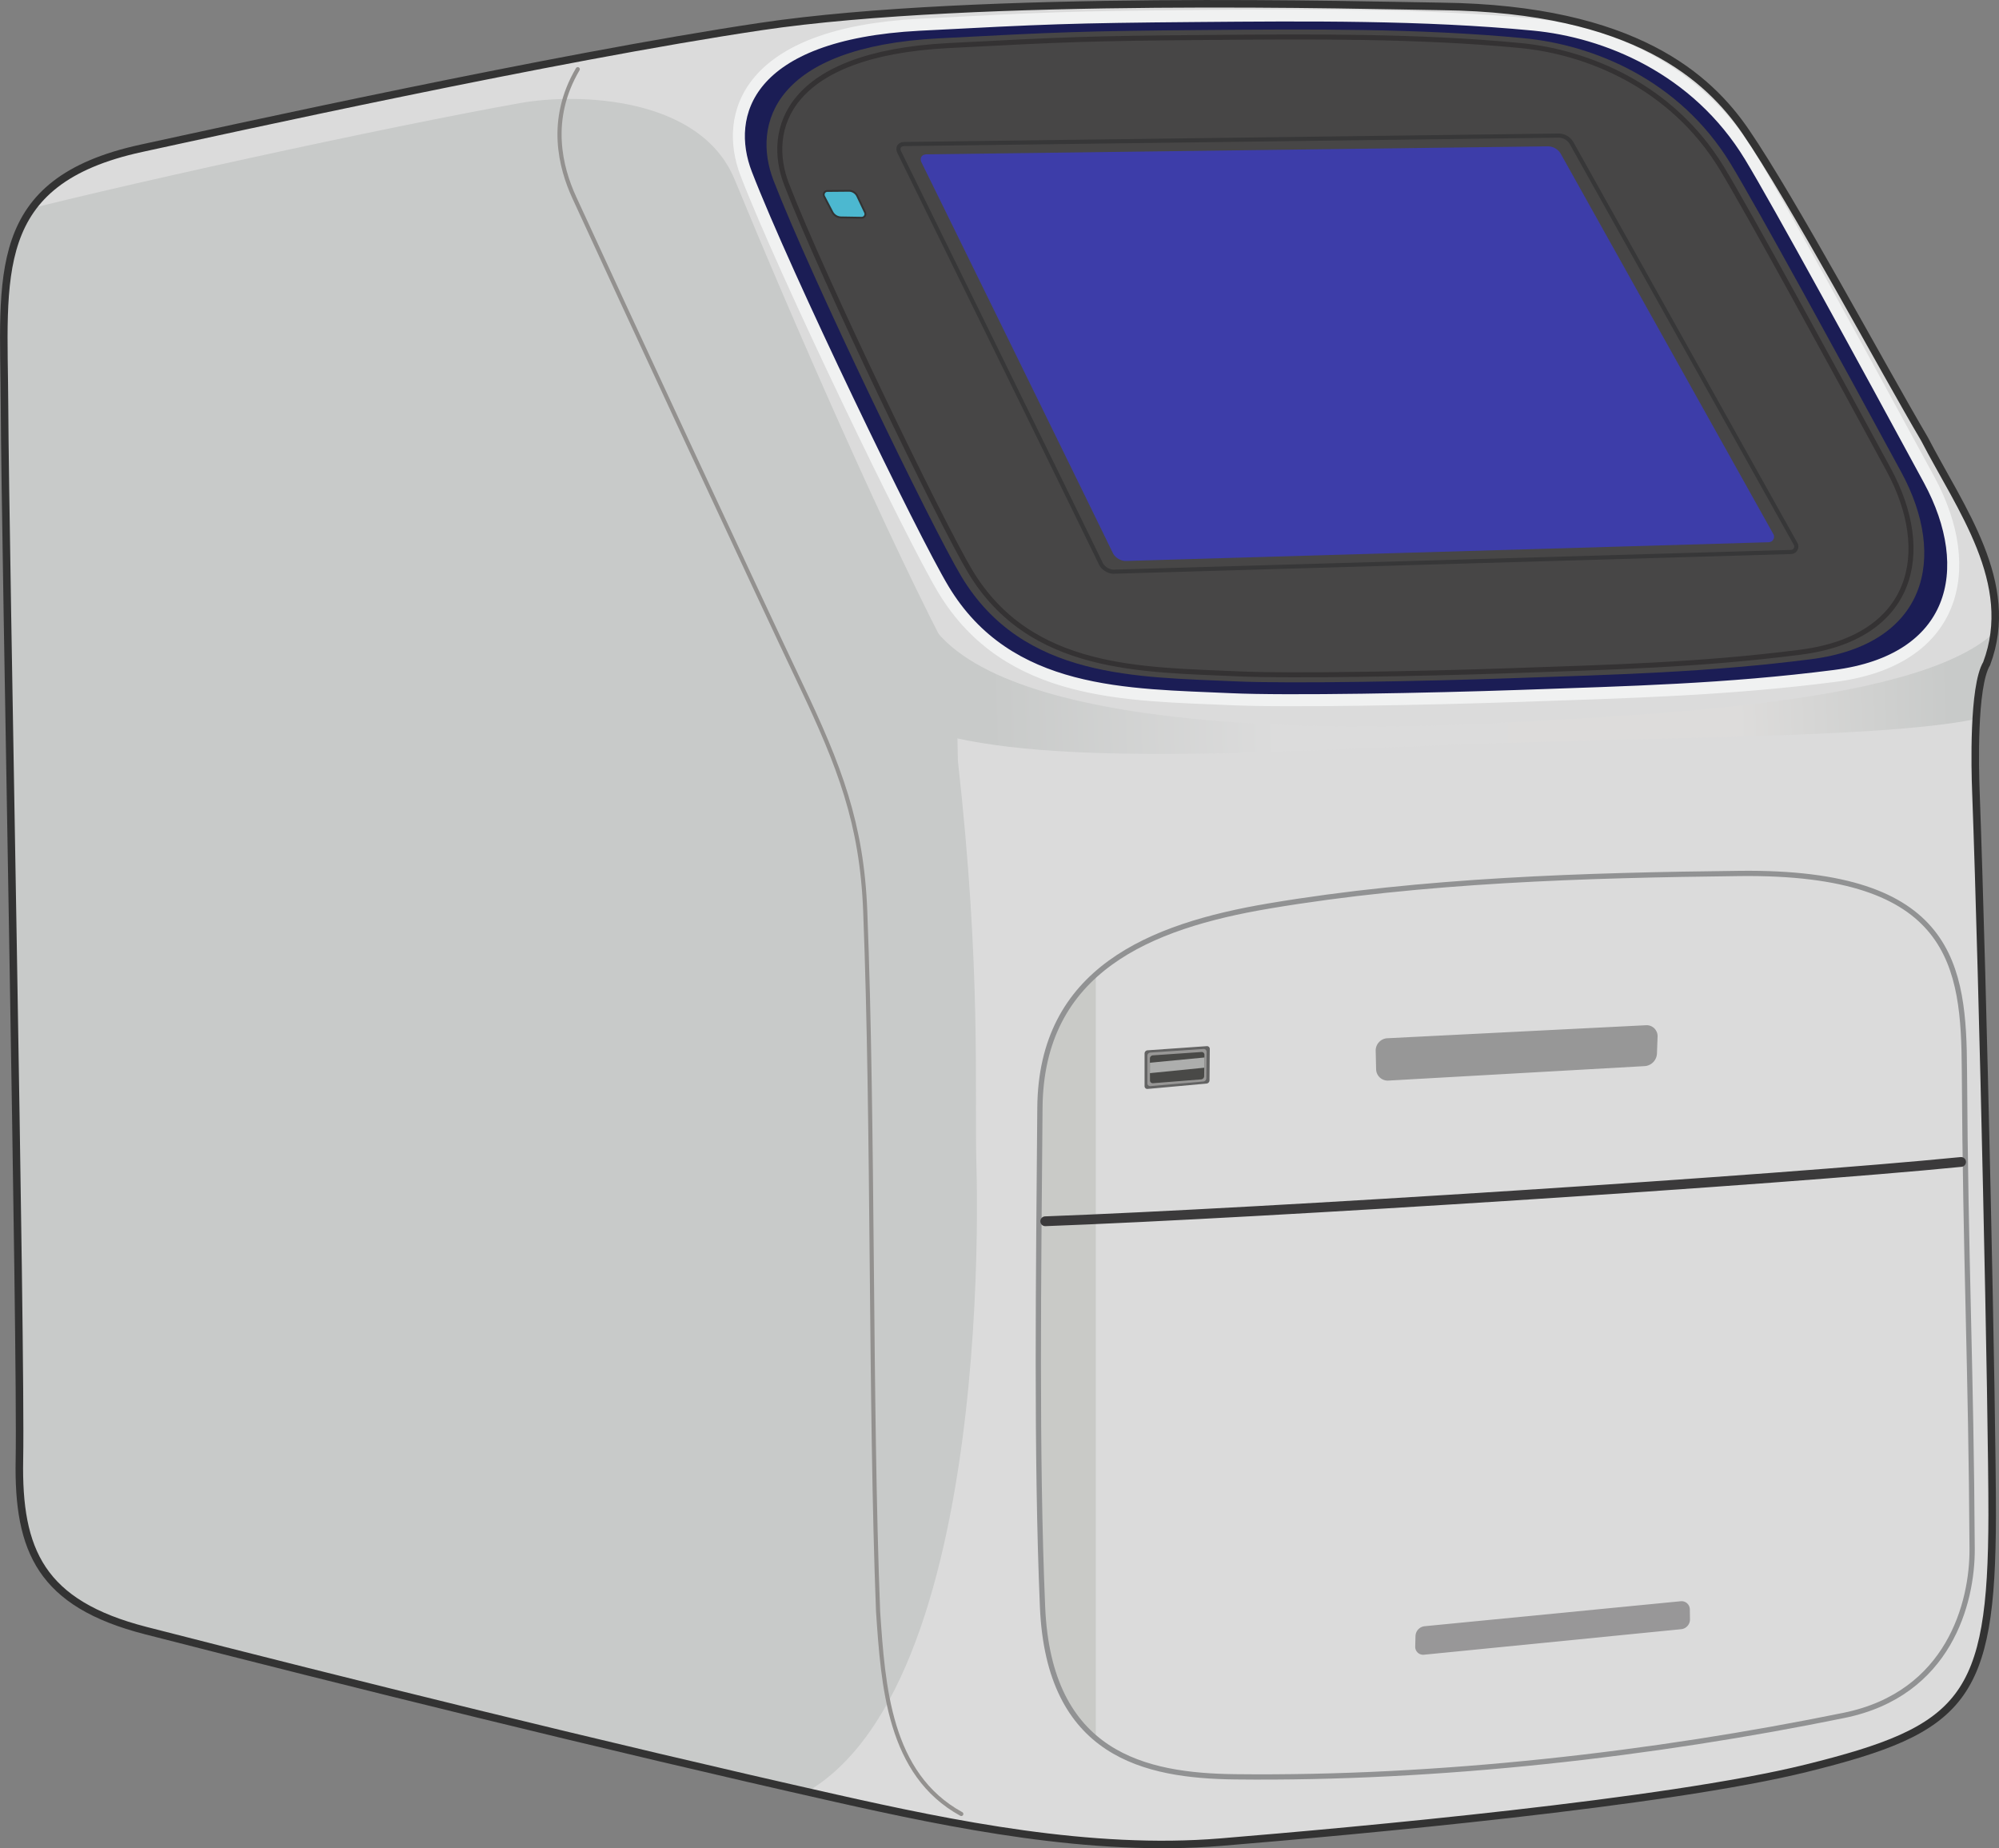 <?xml version="1.0" encoding="UTF-8" standalone="no"?>
<!-- Created with Inkscape (http://www.inkscape.org/) -->

<svg
   width="176.549mm"
   height="163.223mm"
   viewBox="0 0 176.549 163.223"
   version="1.1"
   id="svg1"
   xml:space="preserve"
   xmlns:xlink="http://www.w3.org/1999/xlink"
   xmlns="http://www.w3.org/2000/svg"
   xmlns:svg="http://www.w3.org/2000/svg"><rect x="0" y="0" width="176.549" height="163.223" fill="#808080" stroke="none"/><defs
     id="defs1"><linearGradient
       id="linearGradient17"><stop
         style="stop-color:#c8cac9;stop-opacity:1;"
         offset="0"
         id="stop17" /><stop
         style="stop-color:#dcdcdc;stop-opacity:1;"
         offset="0.299"
         id="stop19" /><stop
         style="stop-color:#dddcdb;stop-opacity:1;"
         offset="0.778"
         id="stop20" /><stop
         style="stop-color:#c8cac9;stop-opacity:1;"
         offset="1"
         id="stop18" /></linearGradient><linearGradient
       id="swatch12"><stop
         style="stop-color:#8a61bb;stop-opacity:0;"
         offset="0"
         id="stop12" /></linearGradient><clipPath
       clipPathUnits="userSpaceOnUse"
       id="clipPath14"><path
         style="display:inline;fill:none;stroke:#000000;stroke-width:0.265px;stroke-linecap:butt;stroke-linejoin:miter;stroke-opacity:1"
         d="m 128.719,124.074 c -10.517,1.768 -20.134,5.669 -20.229,17.832 -0.115,14.676 -0.338,30.57 0.231,44.055 0.553,13.108 9.07,14.926 17.001,15.018 18.006,0.208 36.983,-1.998 53.795,-5.428 9.284,-1.894 11.331,-9.977 11.305,-14.696 -0.088,-16.025 -0.584,-25.342 -0.682,-42.248 -0.053,-9.224 -0.935,-17.621 -19.822,-17.406 -13.669,0.155 -27.953,0.578 -41.599,2.872 z"
         id="path15" /></clipPath><clipPath
       clipPathUnits="userSpaceOnUse"
       id="clipPath16"><path
         style="display:inline;fill:none;fill-opacity:1;stroke:#000000;stroke-width:0.265px;stroke-linecap:butt;stroke-linejoin:miter;stroke-opacity:1"
         d="m 191.151,113.857 c 0.64,17.346 1.455,55.241 1.441,64.049 -0.025,16.254 -2.544,18.88 -16.407,22.314 -12.341,3.057 -39.854,5.547 -51.733,6.529 C 113.016,207.695 100.787,205.192 90.408,202.857 69.96,198.256 47.229,192.612 29.514,188.065 20.269,185.692 18.21,181.028 18.361,172.97 18.548,163.056 17.105,92.54 17.045,79.947 16.99,68.425 15.615,60.09 29.14,57.158 c 7.295,-1.581 36.447,-8.026 54.675,-10.746 19.166,-2.861 53.913,-1.859 60.18,-1.781 17.062,0.214 23.597,6.341 26.821,11.045 4.112,6 12.153,20.977 15.802,27.162 3.179,6.145 8.153,12.716 5.487,19.827 -1.221,2.034 -1.021,9.396 -0.955,11.192 z"
         id="path16" /></clipPath><linearGradient
       xlink:href="#linearGradient17"
       id="linearGradient18"
       x1="104.157"
       y1="110.779"
       x2="189.001"
       y2="108.02"
       gradientUnits="userSpaceOnUse" /><clipPath
       clipPathUnits="userSpaceOnUse"
       id="clipPath20"><path
         style="display:inline;fill:none;fill-opacity:1;stroke:#000000;stroke-width:0.265px;stroke-linecap:butt;stroke-linejoin:miter;stroke-opacity:1"
         d="m 191.151,113.857 c 0.64,17.346 1.455,55.241 1.441,64.049 -0.025,16.254 -2.544,18.88 -16.407,22.314 -12.341,3.057 -39.854,5.547 -51.733,6.529 C 113.016,207.695 100.787,205.192 90.408,202.857 69.96,198.256 47.229,192.612 29.514,188.065 20.269,185.692 18.21,181.028 18.361,172.97 18.548,163.056 17.105,92.54 17.045,79.947 16.99,68.425 15.615,60.09 29.14,57.158 c 7.295,-1.581 36.447,-8.026 54.675,-10.746 19.166,-2.861 53.913,-1.859 60.18,-1.781 17.062,0.214 23.597,6.341 26.821,11.045 4.112,6 12.153,20.977 15.802,27.162 3.179,6.145 8.153,12.716 5.487,19.827 -1.221,2.034 -1.021,9.396 -0.955,11.192 z"
         id="path20" /></clipPath></defs><g
     id="layer1"
     style="display:inline"
     transform="translate(-16.646,-44.064)"><path
       style="display:inline;fill:#dbdbdb;fill-opacity:1;stroke:#000000;stroke-width:0.265px;stroke-linecap:butt;stroke-linejoin:miter;stroke-opacity:1"
       d="m 191.151,113.857 c 0.64,17.346 1.455,55.241 1.441,64.049 -0.025,16.254 -2.544,18.88 -16.407,22.314 -12.341,3.057 -39.854,5.547 -51.733,6.529 C 113.016,207.695 100.787,205.192 90.408,202.857 69.96,198.256 47.229,192.612 29.514,188.065 20.269,185.692 18.21,181.028 18.361,172.97 18.548,163.056 17.105,92.54 17.045,79.947 16.99,68.425 15.615,60.09 29.14,57.158 c 7.295,-1.581 36.447,-8.026 54.675,-10.746 19.166,-2.861 53.913,-1.859 60.18,-1.781 17.062,0.214 23.597,6.341 26.821,11.045 4.112,6 12.153,20.977 15.802,27.162 3.179,6.145 8.153,12.716 5.487,19.827 -1.221,2.034 -1.021,9.396 -0.955,11.192 z"
       id="path1" /><path
       style="display:inline;mix-blend-mode:normal;fill:#c8cac9;fill-opacity:1;stroke:none;stroke-width:0.265px;stroke-linecap:butt;stroke-linejoin:miter;stroke-opacity:1"
       d="m 10.351,80.652 c 0.122,9.958 -0.664,62.502 -0.352,92.564 0.061,5.919 8.375,14.073 15.487,16.125 23.609,6.813 41.56,12.333 52.24,14.457 24.724,4.915 25.495,-44.64 25.155,-56.899 -0.182,-6.56 0.455,-16.954 -1.637,-35.664 l -0.157,-8.226 C 95.277,92.184 86.339,71.623 81.53,59.92 78.506,52.56 67.656,52.266 62.636,53.157 51.171,55.19 25.737,60.716 15.636,63.436 5.248,66.234 10.271,74.176 10.351,80.652 Z"
       id="path9"
       clip-path="url(#clipPath16)" /><path
       style="display:inline;fill:#1b1d55;fill-opacity:1;stroke:none;stroke-width:0.26px;stroke-linecap:butt;stroke-linejoin:miter;stroke-opacity:1"
       d="m 82.551,59.41 c -2.01,-5.203 0.014,-12.364 15.311,-13.162 11.156,-0.582 13.276,-0.676 24.447,-0.769 9.68,-0.081 20.032,-0.175 29.785,0.761 6.364,0.611 14.373,3.808 19.13,11.639 2.407,3.963 10.235,18.282 15.805,28.564 4.301,7.94 2.343,15.945 -8.364,17.316 -9.556,1.224 -18.112,1.423 -27.74,1.761 -8,0.281 -20.633,0.52 -25.573,0.291 -9.032,-0.418 -19.678,-0.192 -25.398,-9.715 C 97.191,91.494 86.021,68.391 82.551,59.41 Z"
       id="path2-6-0" /><path
       style="display:inline;fill:#474646;fill-opacity:1;stroke:none;stroke-width:0.248px;stroke-linecap:butt;stroke-linejoin:miter;stroke-opacity:1"
       d="m 84.961,59.997 c -1.916,-4.961 0.013,-11.787 14.598,-12.548 10.636,-0.555 12.657,-0.645 23.308,-0.733 9.229,-0.077 19.098,-0.167 28.397,0.726 6.068,0.583 13.703,3.631 18.239,11.097 2.295,3.778 9.758,17.43 15.068,27.233 4.101,7.57 2.233,15.202 -7.974,16.509 -9.111,1.167 -17.268,1.357 -26.447,1.678 -7.627,0.267 -19.672,0.496 -24.381,0.278 -8.611,-0.399 -18.761,-0.183 -24.214,-9.262 C 98.919,90.586 88.269,68.56 84.961,59.997 Z"
       id="path2-6" /><path
       style="display:inline;fill:none;fill-opacity:1;stroke:#373738;stroke-width:0.365;stroke-linecap:round;stroke-linejoin:round;stroke-dasharray:none;stroke-opacity:1"
       d="m 96.072,57.508 c 11.754,23.929 16.564,33.793 17.809,36.352 0.192,0.394 0.702,0.703 1.141,0.691 l 59.803,-1.741 a 0.481,0.481 119.563 0 0 0.406,-0.716 L 155.458,56.722 a 1.333,1.333 30.027 0 0 -1.181,-0.683 l -57.761,0.745 c -0.438,0.006 -0.637,0.329 -0.444,0.723 z"
       id="path3" /><path
       style="display:inline;fill:#3d3da9;fill-opacity:1;stroke:none;stroke-width:0.252;stroke-linecap:butt;stroke-linejoin:miter;stroke-dasharray:none;stroke-opacity:1"
       d="m 98.038,58.418 c 11.11,22.619 15.689,32.008 16.899,34.494 0.192,0.394 0.702,0.703 1.141,0.691 l 56.783,-1.653 a 0.481,0.481 119.563 0 0 0.406,-0.716 l -18.763,-33.564 a 1.333,1.333 30.027 0 0 -1.181,-0.683 l -54.841,0.708 c -0.438,0.006 -0.637,0.329 -0.444,0.723 z"
       id="path3-6" /><path
       style="display:inline;fill:#4cb8d0;fill-opacity:1;stroke:#333333;stroke-width:0.165;stroke-linecap:round;stroke-linejoin:round;stroke-dasharray:none;stroke-opacity:1"
       d="m 87.687,61.4 0.723,1.386 a 0.89,0.89 31.686 0 0 0.774,0.478 l 1.816,0.03 a 0.329,0.329 122.772 0 0 0.302,-0.469 L 90.619,61.383 a 0.829,0.829 32.051 0 0 -0.756,-0.473 l -1.892,0.017 a 0.324,0.324 120.965 0 0 -0.284,0.474 z"
       id="path4"
       transform="translate(1.744)" /><path
       style="display:inline;mix-blend-mode:normal;fill:none;fill-opacity:1;stroke:#343233;stroke-width:0.442;stroke-linecap:butt;stroke-linejoin:miter;stroke-dasharray:none;stroke-opacity:1"
       d="m 86.119,60.352 c -1.873,-4.847 0.013,-11.517 14.263,-12.261 10.392,-0.542 12.367,-0.63 22.773,-0.717 9.017,-0.075 18.66,-0.163 27.746,0.709 5.929,0.569 13.389,3.547 17.821,10.842 2.243,3.691 9.535,17.031 14.723,26.608 4.007,7.397 2.182,14.853 -7.792,16.13 -8.902,1.14 -16.872,1.325 -25.841,1.64 -7.452,0.261 -19.221,0.484 -23.822,0.271 -8.414,-0.39 -18.331,-0.179 -23.659,-9.05 C 99.756,90.24 89.351,68.719 86.119,60.352 Z"
       id="path2-6-6" /><path
       style="display:inline;fill:#c9cac7;fill-opacity:1;stroke:none;stroke-width:0.265px;stroke-linecap:butt;stroke-linejoin:miter;stroke-opacity:1"
       d="m 105.13,125.435 0.546,75.108 7.751,1.638 v -77.837 z"
       id="path13"
       clip-path="url(#clipPath14)" /><path
       style="display:inline;mix-blend-mode:normal;fill:none;stroke:#919293;stroke-width:0.465;stroke-linecap:butt;stroke-linejoin:miter;stroke-dasharray:none;stroke-opacity:1"
       d="m 128.719,124.074 c -10.517,1.768 -20.134,5.669 -20.229,17.832 -0.115,14.676 -0.338,30.57 0.231,44.055 0.553,13.108 9.07,14.926 17.001,15.018 18.006,0.208 36.983,-1.998 53.795,-5.428 9.284,-1.894 11.331,-9.977 11.305,-14.696 -0.088,-16.025 -0.584,-25.342 -0.682,-42.248 -0.053,-9.224 -0.935,-17.621 -19.822,-17.406 -13.669,0.155 -27.953,0.578 -41.599,2.872 z"
       id="path5" /><path
       style="display:inline;fill:url(#linearGradient18);fill-opacity:1;stroke:none;stroke-width:0.265px;stroke-linecap:butt;stroke-linejoin:miter;stroke-opacity:1"
       d="m 97.86,97.004 c 3.105,11.256 33.086,11.832 50.528,10.933 17.442,-0.899 42.434,-2.121 45.956,-10.113 0.034,3.799 -0.167,5.846 -0.638,8.981 -5.267,2.369 -25.776,2.24 -45.108,2.908 -19.331,0.668 -39.092,2.132 -49.687,-1.014 0.102,-3.343 -1.608,-8.323 -1.052,-11.695 z"
       id="path10"
       clip-path="url(#clipPath20)" /><path
       style="display:inline;opacity:1;mix-blend-mode:multiply;fill:none;stroke:#93918f;stroke-width:0.365;stroke-linecap:round;stroke-linejoin:round;stroke-dasharray:none;stroke-opacity:1"
       d="m 67.674,50.173 c -2.637,4.473 -1.516,8.699 -0.306,11.34 3.943,8.604 16.207,35.034 19.982,42.971 3.439,7.231 5.409,12.291 5.712,20.039 0.74,18.915 0.422,43.44 1.136,61.867 0.45,6.601 0.954,14.365 7.349,17.871 v 0"
       id="path8" /><path
       style="display:inline;fill:none;stroke:#3b3a3b;stroke-width:0.865;stroke-linecap:round;stroke-linejoin:round;stroke-dasharray:none;stroke-opacity:1"
       d="m 108.96,151.917 c 19.321,-0.718 64.698,-3.629 80.886,-5.238"
       id="path6" /><path
       style="display:inline;mix-blend-mode:lighten;fill:none;fill-opacity:1;stroke:#f0f1f1;stroke-width:1.06;stroke-linecap:butt;stroke-linejoin:miter;stroke-dasharray:none;stroke-opacity:1"
       d="m 82.551,59.41 c -2.01,-5.203 0.014,-12.364 15.311,-13.162 11.156,-0.582 13.276,-0.676 24.447,-0.769 9.68,-0.081 20.032,-0.175 29.785,0.761 6.364,0.611 14.373,3.808 19.13,11.639 2.407,3.963 10.235,18.282 15.805,28.564 4.301,7.94 2.343,15.945 -8.364,17.316 -9.556,1.224 -18.112,1.423 -27.74,1.761 -8,0.281 -20.633,0.52 -25.573,0.291 -9.032,-0.418 -19.678,-0.192 -25.398,-9.715 C 97.191,91.494 86.021,68.391 82.551,59.41 Z"
       id="path2-6-0-2" /></g><g
     id="layer3"
     style="display:inline"
     transform="translate(-16.646,-44.064)"><path
       style="display:inline;fill:none;fill-opacity:1;stroke:#333333;stroke-width:0.665;stroke-linecap:butt;stroke-linejoin:miter;stroke-dasharray:none;stroke-opacity:1"
       d="m 191.151,113.857 c 0.64,17.346 1.455,55.241 1.441,64.049 -0.025,16.254 -2.544,18.88 -16.407,22.314 -12.341,3.057 -39.854,5.547 -51.733,6.529 C 113.016,207.695 100.787,205.192 90.408,202.857 69.96,198.256 47.229,192.612 29.514,188.065 20.269,185.692 18.21,181.028 18.361,172.97 18.548,163.056 17.105,92.54 17.045,79.947 16.99,68.425 15.615,60.09 29.14,57.158 c 7.295,-1.581 36.447,-8.026 54.675,-10.746 19.166,-2.861 53.913,-1.859 60.18,-1.781 17.062,0.214 23.597,6.341 26.821,11.045 4.112,6 12.153,20.977 15.802,27.162 3.179,6.145 8.153,12.716 5.487,19.827 -1.221,2.034 -1.021,9.396 -0.955,11.192 z"
       id="path1-5" /><path
       style="fill:#979797;fill-opacity:1;stroke:none;stroke-width:0.265px;stroke-linecap:butt;stroke-linejoin:miter;stroke-opacity:1"
       d="m 138.145,136.864 0.038,1.631 a 1.024,1.024 42.717 0 0 1.081,0.998 l 22.625,-1.277 a 1.163,1.163 134.468 0 0 1.097,-1.117 l 0.056,-1.491 a 0.969,0.969 44.642 0 0 -1.017,-1.004 l -22.848,1.15 a 1.087,1.087 132.892 0 0 -1.032,1.111 z"
       id="path21" /><path
       style="fill:#989798;fill-opacity:1;stroke:none;stroke-width:0.265px;stroke-linecap:butt;stroke-linejoin:miter;stroke-opacity:1"
       d="m 141.661,188.55 -0.025,0.932 a 0.7,0.7 42.926 0 0 0.769,0.715 l 22.718,-2.254 a 0.864,0.864 131.769 0 0 0.779,-0.872 l -0.012,-0.881 a 0.73,0.73 41.816 0 0 -0.801,-0.717 l -22.616,2.206 a 0.899,0.899 132.973 0 0 -0.811,0.871 z"
       id="path22" /><path
       style="display:inline;fill:#636363;fill-opacity:1;stroke:none;stroke-width:0.1;stroke-linecap:round;stroke-linejoin:round;stroke-dasharray:none;stroke-opacity:1"
       d="m 117.733,137.103 1e-5,2.887 a 0.242,0.242 42.403 0 0 0.264,0.241 l 5.205,-0.473 a 0.292,0.292 132.654 0 0 0.266,-0.289 l 0.024,-2.771 a 0.244,0.244 43.24 0 0 -0.262,-0.246 l -5.233,0.368 a 0.284,0.284 132.988 0 0 -0.264,0.283 z"
       id="path7" /><path
       style="display:inline;fill:#989796;fill-opacity:1;stroke:none;stroke-width:0.147;stroke-linecap:round;stroke-linejoin:round;stroke-dasharray:none;stroke-opacity:1"
       d="m 117.98,137.3 1e-5,2.44 a 0.243,0.243 42.513 0 0 0.264,0.242 l 4.677,-0.407 a 0.291,0.291 132.776 0 0 0.266,-0.288 l 0.021,-2.339 a 0.245,0.245 43.336 0 0 -0.262,-0.247 l -4.703,0.317 a 0.283,0.283 133.074 0 0 -0.264,0.282 z"
       id="path7-9" /><path
       style="display:inline;fill:#494947;fill-opacity:1;stroke:none;stroke-width:0.129;stroke-linecap:round;stroke-linejoin:round;stroke-dasharray:none;stroke-opacity:1"
       d="m 118.205,137.547 0.006,1.934 a 0.245,0.245 42.643 0 0 0.265,0.244 l 4.253,-0.337 a 0.29,0.29 133.119 0 0 0.267,-0.285 l 0.025,-1.888 a 0.244,0.244 43.409 0 0 -0.26,-0.246 l -4.293,0.296 a 0.283,0.283 132.933 0 0 -0.263,0.283 z"
       id="path7-7" /><path
       style="display:inline;fill:#adaead;fill-opacity:1;stroke:none;stroke-width:0.08;stroke-linecap:round;stroke-linejoin:round;stroke-dasharray:none;stroke-opacity:1"
       d="m 118.206,137.916 -0.002,0.92 4.802,-0.48 0.019,-0.902 z"
       id="path7-7-9" /></g></svg>
